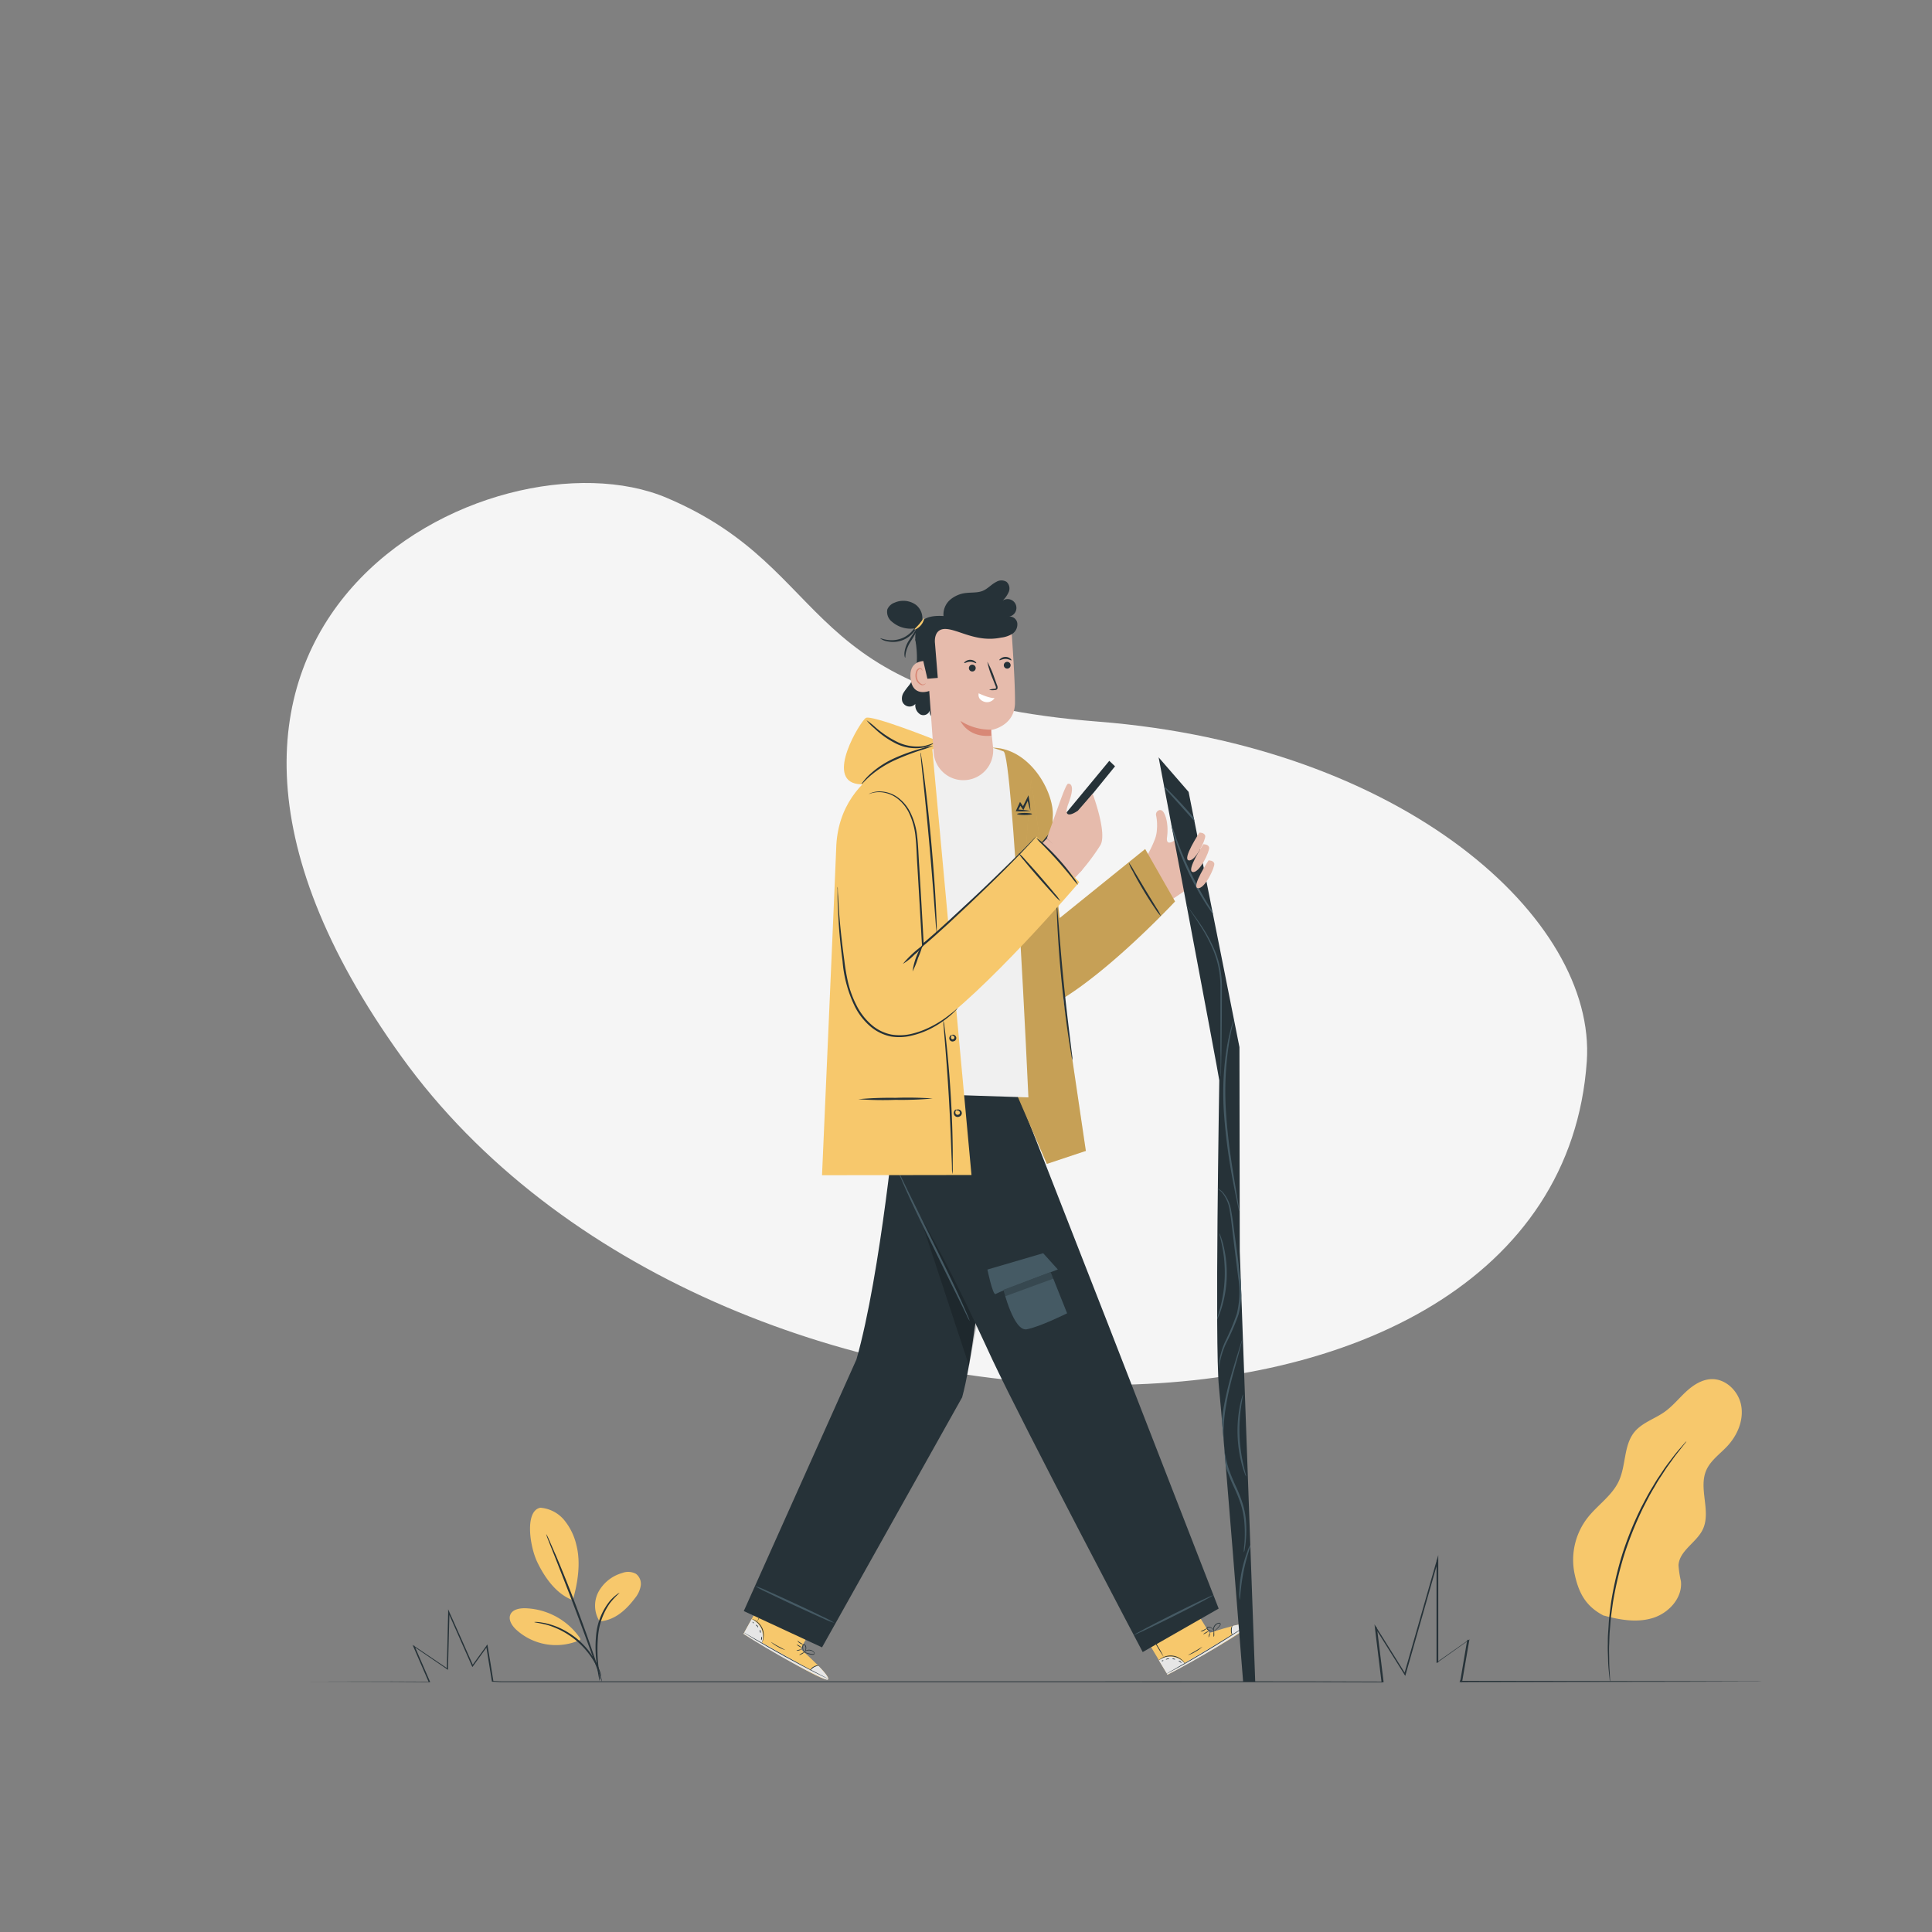 <svg xmlns="http://www.w3.org/2000/svg" xmlns:xlink="http://www.w3.org/1999/xlink" viewBox="0 0 500 500"><rect x="0" y="0" width="500" height="500" fill="#808080" stroke="none"/><defs><clipPath id="freepik--clip-path--inject-51"><path d="M299.85,196s15.69,82.8,15.7,83.6-1.2,68.51-.09,79.34,6.13,76.3,6.13,76.3h3.26l-4-111.4L320.77,271l-13.16-66.06Z" style="fill:none"></path></clipPath></defs><g id="freepik--background-simple--inject-51"><path d="M410.66,274.7c2.56-36.91-47.41-81.74-126.42-87.94s-67.11-39-111.67-57.91S23,161.07,103.91,273.48,402.85,387.17,410.66,274.7Z" style="fill:#f5f5f5"></path></g><g id="freepik--Floor--inject-51"><path d="M456.12,435.19l-1.36,0-4,0-15.47.05-57.29.09h-.27l.1-.25c0-.12.09-.26.15-.4v0c.54-3.18,1.14-6.71,1.75-10.34l.31.2-7.95,5.64-.32.22v-.39c0-8.33,0-17.12,0-26.29l.44.06-8.38,29.42-.15.52-.28-.46-7.51-12,.44-.16c.54,4.38,1.13,9.18,1.72,14l0,.28h-.29c-24.12-.11-50.33,0-77.5-.05h-82l-37.09,0H129.45l-2-.11h-.16l0-.16c-.52-3.2-1-6.2-1.48-9.14l.36.09-3.71,5.14-.21.28-.14-.31c-2.15-4.88-4.19-9.48-6.14-13.9l.35-.07c-.14,5.25-.26,10.09-.38,14.7v.31l-.25-.18-8.67-5.9.23-.19,4,9.24.09.2h-.23c-13.54-.13-24.21-.07-31.49-.12l-8.32,0-2.13,0-.72,0,.72,0,2.13,0,8.32,0c7.28,0,18-.1,31.51,0l-.14.2c-1.23-2.82-2.52-5.78-4-9.22l-.22-.5.45.31,8.68,5.87-.27.14c.11-4.61.23-9.45.35-14.7l0-.82.33.75c2,4.41,4,9,6.17,13.88l-.34,0,3.71-5.14.29-.4.08.48c.48,2.95,1,5.94,1.49,9.14l-.19-.18,2,.11h31.69l37.09,0h82c27.18,0,53.38-.05,77.51.07l-.25.28c-.59-4.86-1.18-9.66-1.71-14l-.13-1.09.58.93,7.5,12-.43.06c2.93-10.22,5.74-20.07,8.41-29.41l.44-1.52v1.58c0,9.17,0,18,0,26.29l-.32-.17,8-5.62.39-.27-.08.46c-.62,3.62-1.23,7.15-1.78,10.34h0v0l-.15.4L378,435l57.29.08,15.47.05,4,0C455.66,435.17,456.12,435.19,456.12,435.19Z" style="fill:#263238"></path></g><g id="freepik--Plants--inject-51"><path d="M414.8,418c-4.46-2.4-6.26-5.79-7.31-10.75a17.76,17.76,0,0,1,3.3-14.36c2.58-3.34,6.4-5.77,8.17-9.61,1.89-4.09,1.21-9.28,4.08-12.74,2-2.38,5.17-3.33,7.7-5.11,2.06-1.45,3.67-3.45,5.51-5.17s4.1-3.24,6.62-3.34c3.8-.15,7.17,3.21,7.78,7s-1.07,7.62-3.68,10.4c-1.88,2-4.3,3.67-5.4,6.21-2.06,4.76,1.35,10.65-.91,15.32-1.65,3.41-6.05,5.46-6.26,9.24a26.46,26.46,0,0,0,.62,4.12c.47,4.34-3.18,8.29-7.35,9.55s-8.67.43-12.87-.73" style="fill:#F7C86C"></path><path d="M436.45,373a2.94,2.94,0,0,1-.39.56c-.31.4-.72.9-1.21,1.54s-1.19,1.46-1.88,2.45-1.54,2.06-2.34,3.35l-1.31,2c-.45.69-.86,1.45-1.31,2.21-.94,1.52-1.79,3.22-2.71,5a91.69,91.69,0,0,0-4.89,12.06,93,93,0,0,0-3,12.66c-.27,2-.56,3.87-.67,5.65-.06.88-.16,1.74-.2,2.57s-.05,1.61-.08,2.37c-.09,1.51,0,2.88,0,4.09s.05,2.24.11,3.08.08,1.46.11,1.95a6,6,0,0,1,0,.69,2.86,2.86,0,0,1-.11-.68c-.05-.49-.12-1.14-.2-1.94s-.18-1.88-.2-3.09-.13-2.59-.07-4.11c0-.76,0-1.56.05-2.38s.12-1.69.17-2.59c.1-1.79.37-3.68.62-5.68A88.62,88.62,0,0,1,419.92,402a87.41,87.41,0,0,1,4.95-12.11c.94-1.78,1.81-3.48,2.76-5,.47-.76.89-1.52,1.35-2.21l1.34-2c.83-1.28,1.7-2.35,2.42-3.31s1.39-1.77,1.95-2.41l1.29-1.48A3.54,3.54,0,0,1,436.45,373Z" style="fill:#263238"></path><path d="M139.84,390.2a8.91,8.91,0,0,1,6.21,3.24,15.75,15.75,0,0,1,3.12,6.43c1.17,4.5.38,9.79-.94,14.25-4.84-1.78-7.8-7-9.13-9.73-2.1-4.32-3.28-13.42.74-14.19" style="fill:#F7C86C"></path><path d="M155.18,419.62a7.65,7.65,0,0,1-.29-7.66A10.17,10.17,0,0,1,161,407.1a4.27,4.27,0,0,1,3.59.21,3.25,3.25,0,0,1,1.23,3.07,6.67,6.67,0,0,1-1.42,3.13c-2.39,3.18-5.29,5.82-9.26,6.11" style="fill:#F7C86C"></path><path d="M155.22,435.06a3.85,3.85,0,0,1-.24-.95c-.12-.61-.27-1.51-.43-2.62a32.61,32.61,0,0,1-.23-8.77,16.47,16.47,0,0,1,3.29-8.12,10.77,10.77,0,0,1,1.91-1.87,2.86,2.86,0,0,1,.84-.51,23,23,0,0,0-2.46,2.61,17.23,17.23,0,0,0-3.06,8,37.7,37.7,0,0,0,.07,8.66A28.8,28.8,0,0,1,155.22,435.06Z" style="fill:#263238"></path><path d="M141.35,397a8.7,8.7,0,0,1,.72,1.45c.43.94,1,2.31,1.76,4,1.45,3.4,3.37,8.14,5.37,13.43s3.69,10.12,4.86,13.63c.58,1.76,1,3.19,1.34,4.18a8.43,8.43,0,0,1,.41,1.55,10.1,10.1,0,0,1-.61-1.49l-1.49-4.12c-1.25-3.48-3-8.29-5-13.57s-3.87-10-5.23-13.48c-.66-1.65-1.2-3-1.61-4.07A10.1,10.1,0,0,1,141.35,397Z" style="fill:#263238"></path><path d="M150.14,424a17.89,17.89,0,0,0-14.35-7.79c-1.44,0-3.15.33-3.71,1.65s.38,2.81,1.42,3.81a15.25,15.25,0,0,0,16.71,2.71" style="fill:#F7C86C"></path><path d="M138.27,419.79a3.08,3.08,0,0,1,.94,0,7.28,7.28,0,0,1,1.08.14,11.7,11.7,0,0,1,1.43.29,18.67,18.67,0,0,1,3.56,1.3A22.23,22.23,0,0,1,149.2,424a22.51,22.51,0,0,1,3.25,3.33,19.15,19.15,0,0,1,2,3.23,11,11,0,0,1,.58,1.33,6.35,6.35,0,0,1,.35,1,3.37,3.37,0,0,1,.21.91c-.1,0-.47-1.25-1.47-3.12a21.32,21.32,0,0,0-2.05-3.09,21.15,21.15,0,0,0-7-5.69,20.65,20.65,0,0,0-3.45-1.37C139.59,420,138.26,419.89,138.27,419.79Z" style="fill:#263238"></path></g><g id="freepik--Character--inject-51"><path d="M207.2,426.77l3.74-6.93L198,412.75l-5.58,10.08.77.49c3.46,2.16,17.75,10.72,20.53,11.3C216.83,435.27,207.2,426.77,207.2,426.77Z" style="fill:#F7C86C"></path><path d="M197.17,425.3a5.19,5.19,0,0,0-.14-3.66,5,5,0,0,0-2.51-2.6l-2,3.61Z" style="fill:#e6e6e6"></path><path d="M211.8,431.12s3.24,3.22,2.41,3.59-15.59-7.73-21.79-11.88l.18-.28,17.14,9.61S211,430.74,211.8,431.12Z" style="fill:#e6e6e6"></path><path d="M192.4,422.43l.21.15.62.39,2.29,1.39c1.95,1.16,4.66,2.73,7.69,4.4s5.8,3.11,7.83,4.13c.94.48,1.75.87,2.4,1.2l.66.31.23.1s-.07-.05-.22-.13l-.64-.34-2.38-1.25c-2-1-4.77-2.51-7.8-4.18s-5.74-3.22-7.7-4.35l-2.33-1.34-.63-.36Z" style="fill:#263238"></path><path d="M209.63,432.35a6.3,6.3,0,0,1,1.05-.88A6.58,6.58,0,0,1,212,431a2,2,0,0,0-1.39.31A1.94,1.94,0,0,0,209.63,432.35Z" style="fill:#263238"></path><path d="M206.87,428.32c0,.05.33-.07.68-.27s.62-.38.6-.43a1.6,1.6,0,0,0-.68.27C207.12,428.09,206.85,428.28,206.87,428.32Z" style="fill:#263238"></path><path d="M206.13,427.2a1.25,1.25,0,0,0,.62-.06c.34-.08.6-.18.59-.23a1.29,1.29,0,0,0-.63.06C206.38,427.05,206.12,427.15,206.13,427.2Z" style="fill:#263238"></path><path d="M206.14,425.61s.26.25.63.46a1.78,1.78,0,0,0,.71.3s-.26-.25-.63-.46A1.78,1.78,0,0,0,206.14,425.61Z" style="fill:#263238"></path><path d="M206.38,424.63a1.59,1.59,0,0,0,.64.63,1.48,1.48,0,0,0,.83.32c0-.05-.34-.21-.74-.47S206.42,424.59,206.38,424.63Z" style="fill:#263238"></path><path d="M207.93,427.44a3,3,0,0,0,.84.45,5.65,5.65,0,0,0,1,.29,2.86,2.86,0,0,0,.62.07.54.54,0,0,0,.35-.15.37.37,0,0,0,.05-.4,1.74,1.74,0,0,0-2.7-.18c-.11.12-.16.2-.15.21a2.86,2.86,0,0,1,.77-.5,1.68,1.68,0,0,1,1-.07,1.49,1.49,0,0,1,1,.61c.07.17-.06.3-.26.3a2.75,2.75,0,0,1-.57-.05,7.29,7.29,0,0,1-1-.25C208.26,427.58,208,427.41,207.93,427.44Z" style="fill:#263238"></path><path d="M208.12,427.6a1,1,0,0,0,.42-.53,1.51,1.51,0,0,0,.1-.73.93.93,0,0,0-.46-.8.37.37,0,0,0-.46.24,1,1,0,0,0-.07.45,2.92,2.92,0,0,0,.12.72,1.34,1.34,0,0,0,.29.59,6.12,6.12,0,0,0-.17-.62,3.49,3.49,0,0,1-.07-.69c0-.24.08-.6.31-.52s.31.41.35.65a1.6,1.6,0,0,1-.06.67A3.29,3.29,0,0,1,208.12,427.6Z" style="fill:#263238"></path><path d="M194.61,419s.39.17.93.56a4.75,4.75,0,0,1,1.62,2,4.8,4.8,0,0,1,.29,2.56c-.11.66-.29,1-.26,1s.06-.08.14-.26a3.54,3.54,0,0,0,.24-.77,4.52,4.52,0,0,0-.25-2.65,4.63,4.63,0,0,0-1.7-2,5,5,0,0,0-.72-.37A.8.8,0,0,0,194.61,419Z" style="fill:#263238"></path><path d="M198.9,414.39a28.74,28.74,0,0,0-1.57,2.6,28,28,0,0,0-1.41,2.68,27.65,27.65,0,0,0,1.57-2.59A24,24,0,0,0,198.9,414.39Z" style="fill:#263238"></path><path d="M199.49,424.93a8,8,0,0,0,1.78,1.23,7.84,7.84,0,0,0,2,.88s-.85-.46-1.88-1S199.52,424.89,199.49,424.93Z" style="fill:#263238"></path><path d="M197,423.54s0,.21,0,.45-.06.44,0,.46.18-.16.2-.44S197,423.52,197,423.54Z" style="fill:#263238"></path><path d="M196.65,421.82c-.05,0,0,.2,0,.41s.15.36.2.35,0-.19,0-.4S196.7,421.81,196.65,421.82Z" style="fill:#263238"></path><path d="M195.58,420.53c0,.05.16.14.31.31s.24.35.29.34,0-.25-.15-.46S195.59,420.48,195.58,420.53Z" style="fill:#263238"></path><path d="M194.75,419.74s0,.14.09.24.18.16.22.12,0-.14-.09-.24S194.79,419.71,194.75,419.74Z" style="fill:#263238"></path><path d="M192.49,416.94l20.25,9.4L249,361.63c4.73-17.07,9.29-77.16,9.29-77.16l-26.25,2s-4.05,43.14-10.4,65.37Z" style="fill:#263238"></path><path d="M215.93,420a20.37,20.37,0,0,1-3.09-1.23c-1.87-.82-4.45-2-7.29-3.31s-5.38-2.53-7.22-3.44a20.34,20.34,0,0,1-2.93-1.57,22,22,0,0,1,3.08,1.23c1.88.82,4.46,2,7.29,3.31s5.4,2.54,7.23,3.45A21.07,21.07,0,0,1,215.93,420Z" style="fill:#455a64"></path><polygon points="234.53 304.15 250.79 353.48 252.85 342.54 234.53 304.15" style="opacity:0.2"></polygon><path d="M313,422.6l-4.12-6.71-12.63,7.63,5.92,9.89.81-.43c3.61-1.91,18.18-10,20.08-12.09C325.14,418.54,313,422.6,313,422.6Z" style="fill:#F7C86C"></path><path d="M306.65,430.54a5.13,5.13,0,0,0-3.24-1.72,5,5,0,0,0-3.5.87l2.13,3.53Z" style="fill:#e6e6e6"></path><path d="M319,420.8s4.42-1.18,4.32-.28-14.51,9.6-21.21,12.89l-.15-.3,16.91-10S318.31,421.28,319,420.8Z" style="fill:#e6e6e6"></path><path d="M301.78,433.22l.23-.1c.19-.11.41-.22.65-.34l2.35-1.29c2-1.1,4.7-2.66,7.66-4.44s5.61-3.46,7.51-4.7l2.24-1.48.6-.41.2-.15a.75.75,0,0,0-.22.12l-.62.38-2.27,1.44c-1.92,1.21-4.57,2.86-7.53,4.65s-5.67,3.35-7.63,4.48l-2.33,1.34-.63.36Z" style="fill:#263238"></path><path d="M319,423.3a3.92,3.92,0,0,1,0-2.7,2,2,0,0,0-.43,1.35A2,2,0,0,0,319,423.3Z" style="fill:#263238"></path><path d="M314.14,423.66a1.58,1.58,0,0,0,.1-.72c0-.41,0-.73-.07-.73a1.51,1.51,0,0,0-.11.72A1.49,1.49,0,0,0,314.14,423.66Z" style="fill:#263238"></path><path d="M312.79,423.74s.16-.24.26-.57a1.27,1.27,0,0,0,.1-.62s-.17.24-.27.57S312.74,423.72,312.79,423.74Z" style="fill:#263238"></path><path d="M311.42,422.93c0,.05.34-.09.71-.31s.64-.42.62-.47a1.77,1.77,0,0,0-.71.32C311.67,422.68,311.4,422.89,311.42,422.93Z" style="fill:#263238"></path><path d="M310.69,422.23a1.55,1.55,0,0,0,.87-.23c.44-.23.73-.53.69-.56a5,5,0,0,0-.77.4A5.14,5.14,0,0,0,310.69,422.23Z" style="fill:#263238"></path><path d="M313.9,422.3a2.71,2.71,0,0,0,.81-.49,6.13,6.13,0,0,0,.75-.72,3,3,0,0,0,.37-.5.51.51,0,0,0,.05-.37.38.38,0,0,0-.32-.25,1.74,1.74,0,0,0-1.58,1.54,1.76,1.76,0,0,0,.06.7.61.61,0,0,0,.11.24,3.09,3.09,0,0,1,0-.92,1.71,1.71,0,0,1,.42-.87,1.49,1.49,0,0,1,1-.52c.19,0,.23.2.14.38a2.94,2.94,0,0,1-.34.47,7,7,0,0,1-.7.72C314.19,422.09,313.88,422.28,313.9,422.3Z" style="fill:#263238"></path><path d="M314.13,422.21s0-.27-.24-.62a1.64,1.64,0,0,0-.58-.46,1,1,0,0,0-.93,0,.38.38,0,0,0,0,.52.93.93,0,0,0,.36.28,2.48,2.48,0,0,0,.67.26,1.35,1.35,0,0,0,.67.05s-.25-.05-.63-.17a3.06,3.06,0,0,1-.63-.28c-.22-.1-.48-.37-.3-.53a.84.84,0,0,1,.74,0,1.45,1.45,0,0,1,.55.38A3.67,3.67,0,0,1,314.13,422.21Z" style="fill:#263238"></path><path d="M300,429.61s.34-.25.95-.53a4.79,4.79,0,0,1,2.55-.39,4.84,4.84,0,0,1,2.35,1c.52.43.76.78.79.76s0-.1-.16-.26a3.85,3.85,0,0,0-.55-.59,4.44,4.44,0,0,0-5-.66,3.66,3.66,0,0,0-.69.43C300,429.53,299.94,429.6,300,429.61Z" style="fill:#263238"></path><path d="M298.09,423.57a50.05,50.05,0,0,0,3.06,5.23,22,22,0,0,0-1.45-2.66A25.55,25.55,0,0,0,298.09,423.57Z" style="fill:#263238"></path><path d="M307.5,428.35a8.75,8.75,0,0,0,1.95-.93,8.92,8.92,0,0,0,1.76-1.26s-.83.5-1.85,1.11S307.47,428.3,307.5,428.35Z" style="fill:#263238"></path><path d="M305,429.84c0,.05.17.13.37.27s.35.28.39.25-.06-.24-.29-.4S305,429.79,305,429.84Z" style="fill:#263238"></path><path d="M303.38,429.24c0,.05.15.13.36.19s.39.05.41,0-.15-.13-.36-.19S303.4,429.19,303.38,429.24Z" style="fill:#263238"></path><path d="M301.73,429.52s.2-.07.43-.12.41,0,.43-.07-.19-.16-.47-.1S301.69,429.49,301.73,429.52Z" style="fill:#263238"></path><path d="M300.63,429.84c0,.05.12.07.25.05s.22-.08.22-.13-.12-.07-.25-.05S300.62,429.79,300.63,429.84Z" style="fill:#263238"></path><path d="M220.09,260.29c-.49,0-5.86,15.92-.69,26.47.52,1.06,4.57,6.87,4.57,6.87,14.31,16.89,28.81,49.63,32.85,58.23,8.31,17.65,38.91,75.69,38.91,75.69l19.66-11.25-28.74-73.9-26.09-66.69Z" style="fill:#263238"></path><path d="M255.54,328.56s1.39,6.73,2.11,6.33c2.05-1.1,16.12-6.35,16.12-6.35l-3.8-4.21Z" style="fill:#455a64"></path><path d="M259.7,333.79s2.63,10.83,6,10.23,10.47-4.14,10.47-4.14l-4.27-10.69Z" style="fill:#455a64"></path><polygon points="259.69 333.79 271.92 329.19 272.61 330.91 260.16 335.47 259.69 333.79" style="opacity:0.2"></polygon><path d="M232.62,303.5a11.26,11.26,0,0,1,.78,1.49c.51,1,1.17,2.43,2,4.1,1.74,3.53,4.06,8.26,6.63,13.49s4.92,10.06,6.5,13.57c.8,1.76,1.42,3.18,1.84,4.18a12.17,12.17,0,0,1,.6,1.56,9.24,9.24,0,0,1-.79-1.48c-.5-1.05-1.17-2.43-2-4.1-1.74-3.53-4.06-8.26-6.63-13.5s-4.91-10.06-6.5-13.57c-.79-1.75-1.42-3.18-1.84-4.17A9.08,9.08,0,0,1,232.62,303.5Z" style="fill:#455a64"></path><path d="M313.92,412.86c.06.13-4.47,2.54-10.14,5.38s-10.3,5-10.37,4.91,4.48-2.53,10.14-5.37S313.86,412.73,313.92,412.86Z" style="fill:#455a64"></path><path d="M242.48,191.66s-17-6.81-18.43-5.85-10.54,15.86-2.11,17.09,21.47-9.15,21.47-9.15Z" style="fill:#F7C86C"></path><path d="M241.8,192.21a2.3,2.3,0,0,1-.65.46,7.18,7.18,0,0,1-2,.76,11.38,11.38,0,0,1-7-.87,22.42,22.42,0,0,1-5.84-4.06,13.27,13.27,0,0,1-2.05-2.1,19.79,19.79,0,0,1,2.29,1.82,26,26,0,0,0,5.81,3.86,11.83,11.83,0,0,0,6.75,1A17.47,17.47,0,0,0,241.8,192.21Z" style="fill:#263238"></path><path d="M294.83,225.36l1.45-3a28.85,28.85,0,0,0,2.54-5,8.3,8.3,0,0,0,.59-2.74,12.44,12.44,0,0,0-.19-3.48c-.31-1,.79-1.9,1.57-1.31s1.71,3.39,1.24,6.82,3.51-.29,5-1.62l3.71,12.76-9.26,6.21Z" style="fill:#e6bbac"></path><path d="M256.83,193.51c-1.08,0-2.36,7.81-3.44,21.83-1.23,15.91-1.13,32,3.28,42.07a8.76,8.76,0,0,0,4.62,4.89c11.39,4.7,42.81-29,42.81-29l-7.73-13.57-22.13,17.87s-2.21-18.08-1.78-26.41C272.78,204.88,266.46,193.58,256.83,193.51Z" style="fill:#F7C86C"></path><g style="opacity:0.2"><path d="M256.83,193.51c-1.08,0-2.36,7.81-3.44,21.83-1.23,15.91-1.13,32,3.28,42.07a8.76,8.76,0,0,0,4.62,4.89c11.39,4.7,42.81-29,42.81-29l-7.73-13.57-22.13,17.87s-2.21-18.08-1.78-26.41C272.78,204.88,266.46,193.58,256.83,193.51Z"></path></g><polygon points="270.92 301.22 281.02 297.86 266.82 201.75 261.2 278.74 270.92 301.22" style="fill:#F7C86C"></polygon><polygon points="270.92 301.22 281.02 297.86 266.82 201.75 261.2 278.74 270.92 301.22" style="opacity:0.2"></polygon><path d="M277.56,274.41a8.79,8.79,0,0,1-.33-1.56c-.18-1-.41-2.47-.69-4.29-.54-3.62-1.2-8.64-1.76-14.21s-.9-10.62-1.1-14.28c-.09-1.83-.15-3.31-.18-4.34a8.5,8.5,0,0,1,0-1.59,10.45,10.45,0,0,1,.19,1.58c.09,1.11.21,2.57.35,4.32.29,3.66.69,8.7,1.25,14.26s1.16,10.58,1.61,14.21c.21,1.75.39,3.2.52,4.31A9.75,9.75,0,0,1,277.56,274.41Z" style="fill:#263238"></path><path d="M300.46,237.1a10.28,10.28,0,0,1-1.45-1.87c-.84-1.21-1.94-2.9-3.09-4.82s-2.13-3.69-2.8-5a9.83,9.83,0,0,1-1-2.17,12.66,12.66,0,0,1,1.29,2c.85,1.43,1.84,3.08,2.92,4.91l3,4.89A11.7,11.7,0,0,1,300.46,237.1Z" style="fill:#263238"></path><path d="M266.66,209.84a21.1,21.1,0,0,1-3.44.11h-.35l.15-.32c.24-.55.51-1.11.77-1.7l.19-.4.26.37.64.92.14.2-.45,0,1.28-2.57.32-.64.11.7a19.94,19.94,0,0,1,.38,3.3,29.52,29.52,0,0,1-.83-3.22l.43.06-1.22,2.6-.2.4-.25-.37-.14-.19c-.21-.32-.43-.63-.63-.93l.44,0c-.29.58-.56,1.14-.83,1.67l-.2-.33A34.25,34.25,0,0,1,266.66,209.84Z" style="fill:#263238"></path><path d="M267.09,210.66c0,.14-.87.26-1.94.26s-1.93-.12-1.93-.26.87-.27,1.93-.27S267.09,210.51,267.09,210.66Z" style="fill:#263238"></path><path d="M235.83,195.51s-10.05,4.6-15,12.15-2.41,74.82-2.41,74.82L266.15,284s-4-88.58-6.44-89.54C253.58,192,246,192,235.83,195.51Z" style="fill:#f0f0f0"></path><path d="M216.4,219.74c-.05,2.28-3.66,84.41-3.66,84.41l38.68-.06L241.25,193.61S216.9,197.56,216.4,219.74Z" style="fill:#F7C86C"></path><path d="M241.38,284.29a90.59,90.59,0,0,1-9.62.35,87.27,87.27,0,0,1-9.63-.17,90.4,90.4,0,0,1,9.62-.35A90.34,90.34,0,0,1,241.38,284.29Z" style="fill:#263238"></path><path d="M246.48,303.85a11.1,11.1,0,0,1-.12-1.56c0-1.1-.09-2.54-.15-4.27-.13-3.6-.33-8.58-.65-14.07s-.71-10.45-1-14.05c-.14-1.72-.26-3.15-.34-4.25a8.44,8.44,0,0,1-.07-1.57,8.73,8.73,0,0,1,.27,1.55c.14,1,.31,2.45.5,4.24.39,3.59.83,8.55,1.16,14.05s.46,10.48.49,14.09c0,1.81,0,3.27,0,4.27A8.18,8.18,0,0,1,246.48,303.85Z" style="fill:#263238"></path><path d="M247.45,287.36c-.07,0,.23-.39.8-.18a.94.94,0,0,1,0,1.8,1,1,0,0,1-1.2-.28,1.07,1.07,0,0,1-.15-1c.18-.55.61-.61.61-.55s-.22.24-.25.63a.58.58,0,0,0,.8.68.53.53,0,0,0,.38-.49.67.67,0,0,0-.32-.49C247.76,287.29,247.49,287.43,247.45,287.36Z" style="fill:#263238"></path><path d="M246.35,267.91c0,.07-.19.18-.23.49s.14.68.56.54a.44.44,0,0,0,.15-.77c-.22-.22-.46-.19-.48-.26s.26-.28.69,0a.84.84,0,0,1-.2,1.56.84.84,0,0,1-1.07-1.16C246,267.83,246.36,267.84,246.35,267.91Z" style="fill:#263238"></path><path d="M242.42,241.59a2.25,2.25,0,0,1-.07-.48c0-.37-.08-.82-.13-1.36-.09-1.27-.22-3-.38-5-.31-4.25-.77-10.11-1.35-16.59s-1.17-12.32-1.62-16.56c-.21-2-.39-3.75-.52-5,0-.54-.09-1-.12-1.37a1.76,1.76,0,0,1,0-.48,1.46,1.46,0,0,1,.11.47c.06.37.14.81.22,1.35.18,1.18.42,2.89.69,5,.54,4.23,1.19,10.08,1.77,16.56s1,12.35,1.2,16.6c.11,2.13.18,3.85.21,5.05,0,.54,0,1,0,1.37A1.52,1.52,0,0,1,242.42,241.59Z" style="fill:#263238"></path><path d="M241.48,193a20.06,20.06,0,0,1-2.93,1.07,64.48,64.48,0,0,0-7,2.69,27.64,27.64,0,0,0-6.29,4c-1.44,1.26-2.18,2.2-2.25,2.14s.13-.28.46-.71a13.68,13.68,0,0,1,1.55-1.7,23.67,23.67,0,0,1,6.3-4.2,46.77,46.77,0,0,1,7.12-2.57A17.09,17.09,0,0,1,241.48,193Z" style="fill:#263238"></path><polygon points="269.52 218.12 287.08 196.9 288.57 198.32 271.2 219.7 269.52 218.12" style="fill:#263238"></polygon><path d="M270.92,217s2.77-7.84,3.39-9.52,1.68-4.58,2.1-4.65,2,.12.1,5.12,2.45,1.85,2.45,1.85l3.82-4.37s3.83,10.2,2,13.3a53.34,53.34,0,0,1-5.24,7Z" style="fill:#e6bbac"></path><polygon points="280.1 225.11 274.63 231.06 266.87 221.14 270.92 217.03 280.1 225.11" style="fill:#e6bbac"></polygon><path d="M225.43,201.82c-1.14.28-8.57,7.47-8.68,22.84-.09,12.21.85,39.34,9.19,43.37,3.78,1.83,9.51,1.79,14.49-1.42,14-9.08,38.89-38.31,38.89-38.31L268.2,216.45s-28.89,29.39-30.12,28.31c-1.86-1.62-1.57-16.88-3.15-30.76C233.81,204.14,232.49,200.06,225.43,201.82Z" style="fill:#F7C86C"></path><path d="M247.83,260.93a3,3,0,0,1-.42.48,17.45,17.45,0,0,1-1.33,1.28,26.05,26.05,0,0,1-5.65,3.74A22.28,22.28,0,0,1,236,268a13.5,13.5,0,0,1-5.41.24,11.76,11.76,0,0,1-5.36-2.62,16.58,16.58,0,0,1-3.95-5.05,32.65,32.65,0,0,1-3.23-11.85c-.49-3.74-.84-7.13-1-10s-.28-5.15-.3-6.75c0-.8,0-1.42,0-1.84a2.89,2.89,0,0,1,0-.64,3,3,0,0,1,.07.64q0,.7.09,1.83c.08,1.6.2,3.9.46,6.73s.64,6.21,1.15,9.94a52.71,52.71,0,0,0,1,5.8,26.29,26.29,0,0,0,2.21,5.88,16.3,16.3,0,0,0,3.82,4.9,11.17,11.17,0,0,0,5.12,2.53,13,13,0,0,0,5.22-.18,21.52,21.52,0,0,0,4.35-1.53,27.47,27.47,0,0,0,5.68-3.56C247.18,261.54,247.79,260.89,247.83,260.93Z" style="fill:#263238"></path><path d="M268.2,216.45a5.79,5.79,0,0,1-.52.63c-.36.39-.88,1-1.58,1.73-1.38,1.49-3.43,3.6-6,6.19s-5.73,5.63-9.27,9l-5.61,5.24c-2,1.79-4,3.68-6.23,5.5l-.38.31,0-.51c-.07-1.08-.14-2.23-.2-3.39-.35-6.07-.68-11.85-1-17.12-.18-2.63-.21-5.14-.47-7.45a18.34,18.34,0,0,0-1.69-6.19,10.44,10.44,0,0,0-3.37-4,8.14,8.14,0,0,0-3.72-1.35,7.2,7.2,0,0,0-3.36.49,3.31,3.31,0,0,1,.82-.38,6.31,6.31,0,0,1,2.56-.31,8.2,8.2,0,0,1,3.86,1.31,10.62,10.62,0,0,1,3.54,4.08,18.45,18.45,0,0,1,1.79,6.31c.28,2.34.33,4.85.51,7.48.32,5.26.66,11,1,17.12.06,1.16.13,2.31.19,3.39l-.41-.2c4.33-3.61,8.25-7.36,11.83-10.66s6.72-6.35,9.34-8.9,4.71-4.62,6.13-6.07L267.6,217A5.23,5.23,0,0,1,268.2,216.45Z" style="fill:#263238"></path><path d="M274.41,233.21a10.75,10.75,0,0,1-1.72-1.7c-1-1.09-2.38-2.62-3.87-4.33s-2.82-3.28-3.76-4.44a10.46,10.46,0,0,1-1.44-1.94,11.17,11.17,0,0,1,1.71,1.69c1,1.1,2.39,2.63,3.88,4.35s2.82,3.28,3.76,4.44A11.06,11.06,0,0,1,274.41,233.21Z" style="fill:#263238"></path><path d="M236.17,251.4a17,17,0,0,1,2.65-7.06,20.46,20.46,0,0,1-1.23,3.57A20.19,20.19,0,0,1,236.17,251.4Z" style="fill:#263238"></path><path d="M233.67,249.44a27.84,27.84,0,0,1,5.59-5.1,13.66,13.66,0,0,1-2.62,2.74A14.2,14.2,0,0,1,233.67,249.44Z" style="fill:#263238"></path><path d="M279,229a12.7,12.7,0,0,1-1.56-1.81c-.93-1.15-2.22-2.71-3.71-4.39s-2.9-3.14-3.93-4.19a12.84,12.84,0,0,1-1.62-1.76,9.34,9.34,0,0,1,1.88,1.49,55.55,55.55,0,0,1,4.05,4.12,53.56,53.56,0,0,1,3.62,4.5A9.36,9.36,0,0,1,279,229Z" style="fill:#263238"></path><g style="clip-path:url(#freepik--clip-path--inject-51)"><path d="M299.85,196s15.69,82.8,15.7,83.6-1.2,68.51-.09,79.34,6.26,76.3,6.26,76.3H325l-4.13-111.4L320.77,271l-13.16-66.06Z" style="fill:#263238"></path><path d="M321.67,360.92c.08,0-.19,1.19-.47,3.11a42.16,42.16,0,0,0-.41,7.53,41.49,41.49,0,0,0,1,7.49c.42,1.89.78,3,.7,3.06a2.67,2.67,0,0,1-.35-.77,22.74,22.74,0,0,1-.71-2.21,33.78,33.78,0,0,1-1.14-7.55,34.58,34.58,0,0,1,.56-7.61c.19-1,.38-1.73.54-2.25S321.63,360.91,321.67,360.92Z" style="fill:#455a64"></path><path d="M304.28,233.53a6.32,6.32,0,0,1-1.61-1.7,32.72,32.72,0,0,1-2.9-4.81c-1-1.94-1.91-3.71-2.53-5a10.48,10.48,0,0,1-.91-2.14,10.84,10.84,0,0,1,1.24,2c.7,1.25,1.65,3,2.66,4.93a53.26,53.26,0,0,0,2.74,4.84C303.76,232.81,304.34,233.48,304.28,233.53Z" style="fill:#263238"></path><path d="M306.75,233.91a2,2,0,0,1,.32.35l.85,1.09c.72,1,1.76,2.33,2.94,4.12a38.15,38.15,0,0,1,3.57,6.61,24.67,24.67,0,0,1,1.8,9c0,6.52-.06,12.4-.11,16.67-.05,2.07-.08,3.78-.11,5,0,.55,0,1-.05,1.38a1.58,1.58,0,0,1-.06.48,1.87,1.87,0,0,1,0-.48c0-.38,0-.83,0-1.38,0-1.27,0-3-.06-5,0-4.34,0-10.19,0-16.66a24.83,24.83,0,0,0-1.72-8.87,40.42,40.42,0,0,0-3.44-6.59c-1.14-1.8-2.13-3.22-2.8-4.2A13.34,13.34,0,0,1,306.75,233.91Z" style="fill:#455a64"></path><path d="M320.72,313.47a1.57,1.57,0,0,1-.15-.49c-.08-.39-.19-.86-.32-1.43-.26-1.25-.63-3.05-1.05-5.29a151.74,151.74,0,0,1-2.4-17.64,74.3,74.3,0,0,1,.75-17.79,48.31,48.31,0,0,1,1.19-5.27c.16-.62.33-1.09.43-1.41a2.39,2.39,0,0,1,.19-.47,15.53,15.53,0,0,1-.43,1.93c-.29,1.23-.67,3-1,5.28a81.58,81.58,0,0,0-.59,17.69c.47,6.92,1.5,13.13,2.24,17.61.37,2.19.67,4,.89,5.32.09.58.17,1.06.23,1.45A2,2,0,0,1,320.72,313.47Z" style="fill:#455a64"></path><path d="M315.45,354.17a2.22,2.22,0,0,1,0-.5,9.46,9.46,0,0,1,.09-1.44,19.39,19.39,0,0,1,1.55-5.05,63.37,63.37,0,0,0,3-7.17,23.92,23.92,0,0,0,.36-9.39c-.42-3.35-.82-6.55-1.18-9.47s-.63-5.56-1-7.72a9.57,9.57,0,0,0-1.95-4.74,7.74,7.74,0,0,0-1.47-1.2,2.78,2.78,0,0,1,.47.19,4.76,4.76,0,0,1,1.15.87,9.47,9.47,0,0,1,2.16,4.8c.42,2.21.7,4.83,1.11,7.74s.83,6.1,1.23,9.48a23.74,23.74,0,0,1-.42,9.57,57.31,57.31,0,0,1-3.08,7.19,21.12,21.12,0,0,0-1.69,4.93C315.49,353.48,315.51,354.17,315.45,354.17Z" style="fill:#455a64"></path><path d="M315.58,319.19a3.15,3.15,0,0,1,.36.83,20.73,20.73,0,0,1,.71,2.37,31,31,0,0,1,.83,8.09,30.58,30.58,0,0,1-1.32,8,21.62,21.62,0,0,1-.84,2.31,3.47,3.47,0,0,1-.41.81c-.09,0,.37-1.23.9-3.23a35.33,35.33,0,0,0,.48-15.93C315.88,320.44,315.5,319.22,315.58,319.19Z" style="fill:#455a64"></path><path d="M321.91,401.73a2.32,2.32,0,0,1,0-.58c0-.43.08-1,.14-1.64a35,35,0,0,0-.05-6,21.81,21.81,0,0,0-.82-4.06,37.93,37.93,0,0,0-1.77-4.44,48.87,48.87,0,0,1-2-4.94,27,27,0,0,1-1.16-5.64,39.72,39.72,0,0,1,.59-11,87.07,87.07,0,0,1,2.15-8.75c.73-2.46,1.35-4.44,1.78-5.81l.49-1.57a2.08,2.08,0,0,1,.21-.54,2.25,2.25,0,0,1-.11.57c-.1.42-.24.95-.4,1.6-.4,1.45-.94,3.43-1.61,5.85s-1.46,5.41-2,8.74a40.81,40.81,0,0,0-.54,10.9,26.58,26.58,0,0,0,1.12,5.53,48.58,48.58,0,0,0,2,4.9,38.79,38.79,0,0,1,1.74,4.51,21.15,21.15,0,0,1,.78,4.15,31,31,0,0,1-.12,6.09c-.09.71-.17,1.26-.24,1.64A2.19,2.19,0,0,1,321.91,401.73Z" style="fill:#455a64"></path><path d="M323.7,399.61c.15.06-1.08,3.14-1.87,7.13s-.88,7.31-1,7.31a7.63,7.63,0,0,1-.09-2.18,32.72,32.72,0,0,1,2.07-10.29A7.71,7.71,0,0,1,323.7,399.61Z" style="fill:#455a64"></path><path d="M315.52,238.65s-.29-.28-.73-.85-1.06-1.42-1.79-2.49a74.39,74.39,0,0,1-8.87-18.11c-.4-1.23-.69-2.23-.87-2.93a5.06,5.06,0,0,1-.23-1.1,5.09,5.09,0,0,1,.42,1c.28.78.63,1.74,1,2.87a96.17,96.17,0,0,0,3.94,9.25,97.4,97.4,0,0,0,4.89,8.78l1.65,2.57A4.69,4.69,0,0,1,315.52,238.65Z" style="fill:#455a64"></path><path d="M311.8,215.37a11.25,11.25,0,0,1-1.65-1.69l-3.79-4.22-3.78-4.22a11.39,11.39,0,0,1-1.5-1.83,10.06,10.06,0,0,1,1.76,1.57c1,1,2.43,2.48,3.91,4.13s2.77,3.19,3.68,4.33A10.73,10.73,0,0,1,311.8,215.37Z" style="fill:#455a64"></path></g><path d="M310.42,215.48s-4.54,6.86-2.77,7.18,4.44-5.42,4.26-6.33S310.42,215.48,310.42,215.48Z" style="fill:#e6bbac"></path><path d="M311.43,218.49s-4.53,6.86-2.76,7.19,4.43-5.42,4.26-6.33S311.43,218.49,311.43,218.49Z" style="fill:#e6bbac"></path><path d="M312.77,222.67s-4.54,6.86-2.77,7.18,4.44-5.42,4.26-6.33S312.77,222.67,312.77,222.67Z" style="fill:#e6bbac"></path><path d="M236.87,165.36c.75,4.76.71,8.93-1.61,12a18.33,18.33,0,0,0-1.4,1.88,2.89,2.89,0,0,0-.36,2.25,2,2,0,0,0,3.4.68,2.74,2.74,0,0,0,1.33,2.75,1.73,1.73,0,0,0,2.44-1.25s-.62,2.4,2.14,2l-1.94-16.54Z" style="fill:#263238"></path><path d="M249.31,201.91h0A7.71,7.71,0,0,0,257,193.4c-.26-2.47-.48-4.48-.48-4.48s6.09-.95,6.16-7-1-20.07-1-20.07h0a21.15,21.15,0,0,0-21.26,2.67l-.91.7,2.12,29.58A7.7,7.7,0,0,0,249.31,201.91Z" style="fill:#e6bbac"></path><path d="M260.07,172.81a.88.88,0,1,1,1.25-.06A.89.89,0,0,1,260.07,172.81Z" style="fill:#263238"></path><path d="M261.76,170.88c-.1.11-.7-.35-1.53-.35s-1.45.43-1.55.32.05-.24.32-.44a2.06,2.06,0,0,1,2.45,0C261.71,170.65,261.8,170.84,261.76,170.88Z" style="fill:#263238"></path><path d="M252.09,172.15a.88.88,0,1,1-1.21.29A.87.87,0,0,1,252.09,172.15Z" style="fill:#263238"></path><path d="M252.65,171.62c-.1.11-.7-.35-1.53-.36s-1.45.43-1.54.33,0-.24.31-.44a2,2,0,0,1,1.23-.39,2,2,0,0,1,1.22.42C252.6,171.38,252.69,171.58,252.65,171.62Z" style="fill:#263238"></path><path d="M256,178.54a4.24,4.24,0,0,1,1.36-.29c.22,0,.39-.07.4-.19a1.16,1.16,0,0,0-.15-.62l-.67-1.71a23,23,0,0,1-1.43-4.48,23.72,23.72,0,0,1,1.88,4.31c.22.6.42,1.16.63,1.72a1.42,1.42,0,0,1,.12.91.57.57,0,0,1-.38.35,1.05,1.05,0,0,1-.37.05A4,4,0,0,1,256,178.54Z" style="fill:#263238"></path><path d="M253.29,179.47c-.88-.52,2.4,1.28,4.11,1.19a2.33,2.33,0,0,1-2.74.93C252.84,180.92,253.29,179.47,253.29,179.47Z" style="fill:#fff"></path><path d="M256.51,188.83a14.18,14.18,0,0,1-7.94-2.26s1.87,4.39,7.95,3.84Z" style="fill:#d88876"></path><path d="M239.5,171.07c-.13,0-4.54-.34-3.81,4.79s5.68,2.7,5.66,2.55S239.5,171.07,239.5,171.07Z" style="fill:#e6bbac"></path><path d="M239.53,176.83s-.09.08-.23.17a.88.88,0,0,1-.66.11,2.25,2.25,0,0,1-1.31-1.84,3,3,0,0,1,.07-1.32,1.06,1.06,0,0,1,.57-.78.48.48,0,0,1,.57.17c.09.14.07.24.1.25s.09-.1,0-.31a.52.52,0,0,0-.25-.29.63.63,0,0,0-.51-.06,1.26,1.26,0,0,0-.82.93,3,3,0,0,0-.11,1.47,2.35,2.35,0,0,0,1.62,2,1,1,0,0,0,.8-.25C239.53,177,239.54,176.84,239.53,176.83Z" style="fill:#d88876"></path><path d="M263.27,161.22a2,2,0,0,0-2.28-1.63,2.28,2.28,0,1,0-1.51-4.15,6.83,6.83,0,0,0,1.6-2.29,2.3,2.3,0,0,0-.59-2.57,2.54,2.54,0,0,0-2.63,0c-1.26.62-2.21,1.78-3.5,2.32s-2.79.4-4.2.55a7.57,7.57,0,0,0-4.28,1.78,5.05,5.05,0,0,0-1.7,4.2c-1.92-.12-4,0-5.51,1.19A4.42,4.42,0,0,0,237,156.5a5.62,5.62,0,0,0-5.47-.54,3.2,3.2,0,0,0-1.89,1.76,3.24,3.24,0,0,0,1.28,3.25,7.32,7.32,0,0,0,6.4,1.54,6.59,6.59,0,0,0-.44,2.85c.1,1.68,1.45,3.42,2,5h0l.13,1,1,4.3,2.69-.22-.73-9s-.51-3.79,2.8-3.66,8,3.56,14.33,2.23a7,7,0,0,0,2.93-1A2.94,2.94,0,0,0,263.27,161.22Z" style="fill:#263238"></path><path d="M227.8,165.19c0-.08.69.24,1.82.41a7.29,7.29,0,0,0,4.28-.63,7.4,7.4,0,0,0,3.13-3c.55-1,.7-1.71.78-1.69a3.45,3.45,0,0,1-.46,1.85,6.86,6.86,0,0,1-7.8,3.83A3.57,3.57,0,0,1,227.8,165.19Z" style="fill:#263238"></path><path d="M234.26,170.21c-.06,0-.27-.51-.18-1.39a7.57,7.57,0,0,1,1.19-3.14c.68-1.11,1.36-2,1.75-2.77a7.41,7.41,0,0,1,.66-1.19c.07,0,0,.55-.33,1.35a22,22,0,0,1-1.64,2.88,9.39,9.39,0,0,0-1.27,2.93C234.27,169.67,234.34,170.2,234.26,170.21Z" style="fill:#263238"></path><path d="M239.13,160c.13,0-.07.95-.8,1.81s-1.6,1.2-1.66,1.08.61-.64,1.26-1.42S239,160,239.13,160Z" style="fill:#F7C86C"></path></g></svg>